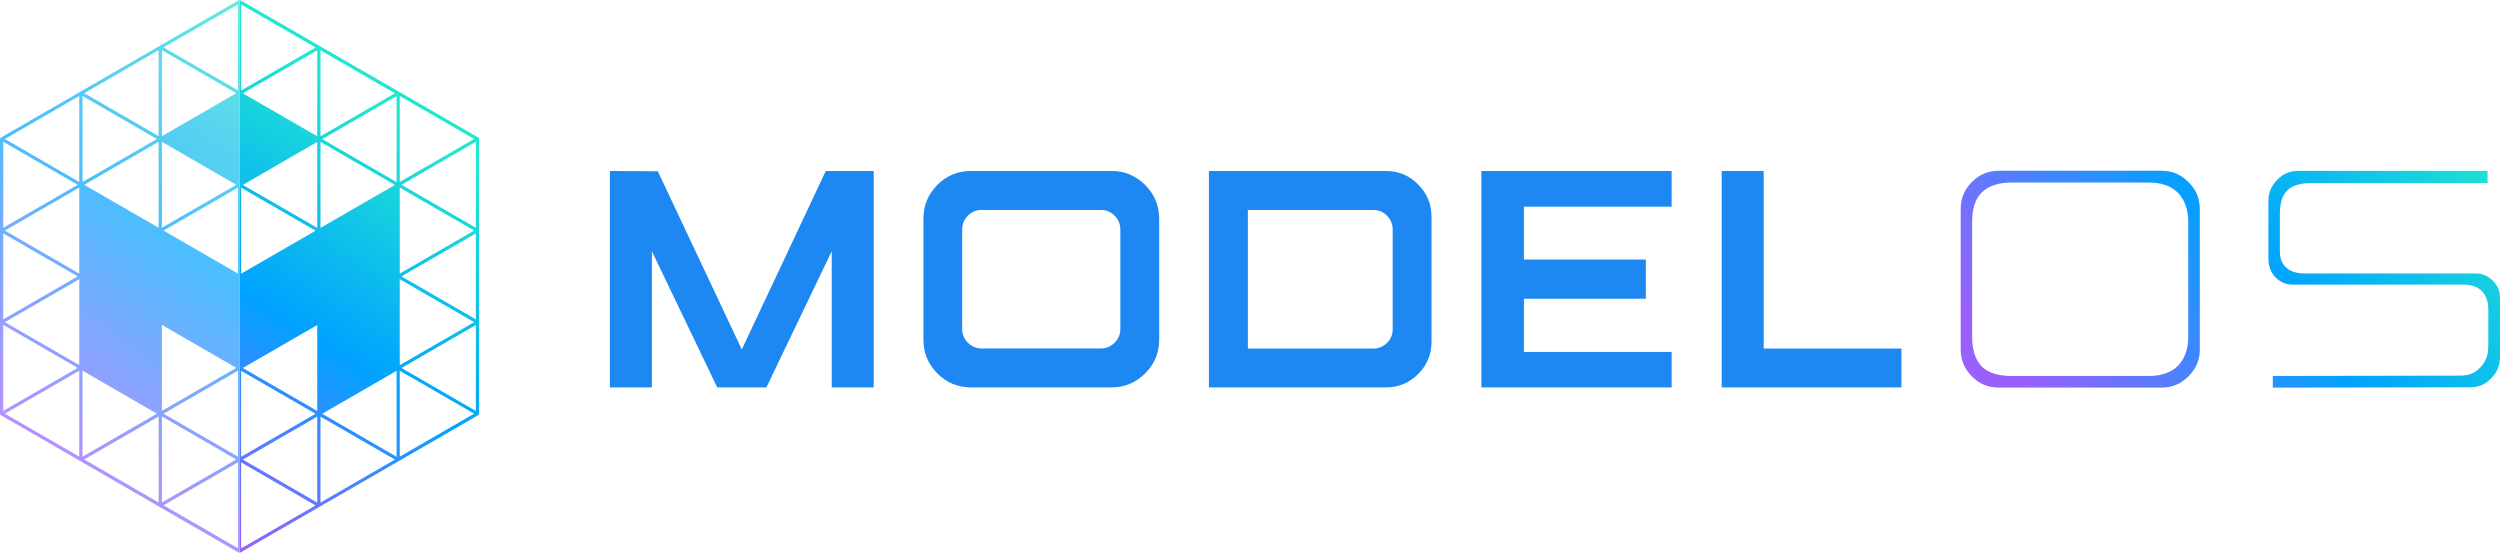 <?xml version="1.0" encoding="UTF-8"?><svg id="Layer_2" xmlns="http://www.w3.org/2000/svg" xmlns:xlink="http://www.w3.org/1999/xlink" viewBox="0 0 222.7 49.24"><defs><style>.cls-1{fill:url(#linear-gradient);}.cls-2{fill:#1d88f2;}.cls-3{fill:url(#linear-gradient-3);}.cls-4{fill:url(#linear-gradient-2);opacity:.7;}</style><linearGradient id="linear-gradient" x1="14.85" y1="45.13" x2="36.4" y2="11.62" gradientUnits="userSpaceOnUse"><stop offset="0" stop-color="#9a60fe"/><stop offset=".5" stop-color="#00a2ff"/><stop offset="1" stop-color="#21e6d0"/></linearGradient><linearGradient id="linear-gradient-2" x1="3.78" y1="40.2" x2="29.46" y2="5.09" xlink:href="#linear-gradient"/><linearGradient id="linear-gradient-3" x1="182.79" y1="37.63" x2="219.15" y2="8.81" xlink:href="#linear-gradient"/></defs><g id="Layer_1-2"><g><g><path class="cls-1" d="m42.39,36.61l-6.63-3.83,6.63-3.83v7.66Zm-6.78-19.9l6.63,3.83-6.63,3.83v-7.66Zm0,8.16l6.63,3.83-6.63,3.83v-7.66Zm6.78,3.58l-6.63-3.83,6.63-3.83v7.66Zm0-8.16l-6.63-3.83,6.63-3.83v7.66Zm-6.78-4.08v-7.66l6.63,3.83-6.63,3.83Zm0,24.47v-7.66l6.63,3.83-6.63,3.83Zm6.99-28.43l-7.06-4.08-7.07-4.08L21.41.02s-.05-.02-.07-.02v49.24s.05,0,.07-.02l7.06-4.08,7.07-4.08,7.06-4.08s.07-.07.07-.12V12.38c0-.05-.03-.1-.07-.12ZM21.48.4l6.63,3.83-.83.48-5.8,3.35V.4Zm0,16.32l6.63,3.83-6.63,3.83v-7.66Zm0,16.31l6.63,3.83-6.63,3.83v-7.66Zm0,15.82v-7.66l6.63,3.83-6.63,3.83Zm6.78-4.08l-6.63-3.83,6.63-3.83v7.66Zm0-8.16l-6.63-3.83,6.63-3.83v7.66Zm0-16.31l-6.63-3.83,6.63-3.83v7.66Zm0-8.16l-6.63-3.83,6.63-3.83v7.66Zm.29-7.66l6.63,3.83-6.63,3.83v-7.66Zm0,8.16l6.63,3.83-6.63,3.83v-7.66Zm0,32.13v-7.66l6.63,3.83-6.63,3.83Zm6.78-4.08l-6.63-3.83,6.63-3.83v7.66Zm0-24.47l-6.63-3.83,6.63-3.83v7.66Z"/><path class="cls-4" d="m21.27.02l-7.07,4.08-7.06,4.08L.07,12.26s-.07.07-.07.12v24.48c0,.05.03.1.07.12l7.06,4.08,7.06,4.08,7.07,4.08s.05.02.07.02V0s-.05,0-.07.02ZM.29,12.63l6.63,3.83L.29,20.29v-7.66Zm0,8.16l6.63,3.83L.29,28.45v-7.66Zm0,8.15l6.63,3.83-6.63,3.83v-7.66Zm6.77,11.74l-6.63-3.83,6.63-3.83v7.66Zm0-8.16L.43,28.7l6.63-3.83v7.66Zm0-8.15L.43,20.54l6.63-3.83v7.66Zm0-8.16L.43,12.38l6.63-3.83v7.66Zm.29-7.66l6.63,3.83-6.63,3.83v-7.66Zm0,24.47l6.63,3.83-6.63,3.83v-7.66Zm6.78,11.74l-6.63-3.83,6.63-3.83v7.66Zm0-24.47l-6.63-3.83,6.63-3.83v7.66Zm0-8.16l-6.63-3.83,6.63-3.83v7.66Zm.29-7.66l6.63,3.83-6.63,3.83v-7.66Zm0,8.16l6.63,3.83-6.63,3.83v-7.66Zm0,16.31l6.63,3.83-6.63,3.83v-7.66Zm0,8.16l6.63,3.83-6.63,3.83v-7.66Zm6.78,11.74l-6.63-3.83,6.63-3.83v7.66Zm0-8.16l-6.63-3.83,6.63-3.83v7.66Zm0-16.31l-6.63-3.83,6.63-3.83v7.66Zm0-16.32l-5.74-3.31-.9-.52L21.2.4v7.66Z"/></g><g><path class="cls-2" d="m77.83,34.51h-3.74v-12.13l-5.82,12.13h-4.38l-5.82-12.13v12.13h-3.74V15.23l4.27.03,7.48,15.87,7.48-15.9h4.27v19.28Z"/><path class="cls-2" d="m99.02,15.23c1.16,0,2.16.42,2.99,1.25.83.83,1.25,1.83,1.25,2.99v10.8c0,1.16-.41,2.16-1.25,2.99-.83.83-1.83,1.25-2.99,1.25h-12.52c-1.18,0-2.18-.42-3.01-1.25-.82-.83-1.23-1.83-1.23-2.99v-10.8c0-1.16.41-2.16,1.23-2.99.82-.83,1.82-1.25,3.01-1.25h12.52Zm.78,14.07v-8.86c0-.48-.17-.89-.51-1.23-.34-.34-.75-.51-1.23-.51h-10.61c-.48,0-.89.17-1.23.51-.34.34-.51.75-.51,1.23v8.86c0,.48.17.89.51,1.23.34.34.75.51,1.23.51h10.61c.48,0,.89-.17,1.23-.51.34-.34.51-.75.51-1.23Z"/><path class="cls-2" d="m123.45,15.23c1.13,0,2.09.4,2.88,1.2.79.8,1.19,1.76,1.19,2.87v11.14c0,1.13-.4,2.09-1.19,2.88s-1.75,1.19-2.88,1.19h-15.76V15.23h15.76Zm.61,14.1v-8.89c0-.48-.17-.89-.51-1.23-.34-.34-.75-.51-1.23-.51h-11.16v12.35h11.16c.48,0,.89-.17,1.23-.5.34-.33.51-.74.51-1.22Z"/><path class="cls-2" d="m148.91,18.41h-13.16v4.71h10.86v3.49h-10.86v4.74h13.16v3.16h-16.95V15.23h16.95v3.19Z"/><path class="cls-2" d="m153.37,15.23h3.74v15.82h12.27v3.46h-16.01V15.23Z"/><path class="cls-3" d="m178.08,34.53c-.98,0-1.75-.32-2.42-1-.68-.69-1-1.46-1-2.42v-12.48c0-.96.32-1.73,1-2.42.68-.68,1.45-1,2.42-1h14.46c.96,0,1.72.32,2.41,1.01.69.69,1.01,1.45,1.01,2.41v12.48c0,.96-.32,1.73-1.01,2.41-.69.69-1.45,1.01-2.41,1.01h-14.46Zm1.09-18.27c-.94,0-1.97.22-2.64.89-.67.67-.85,1.66-.85,2.61v10.24c0,.94.19,1.97.86,2.64.67.67,1.68.85,2.63.85h12.26c.94,0,1.91-.23,2.58-.9.67-.67.92-1.65.92-2.6v-10.24c0-.94-.26-1.92-.93-2.59-.67-.67-1.62-.9-2.56-.9h-12.26Zm23.28,18.27l17.6-.03c.74,0,1.33-.25,1.86-.79.54-.55.79-1.16.79-1.92v-5.26c0-.61-.2-1.1-.64-1.53s-.92-.64-1.53-.64h-15.23c-.57,0-1.22-.12-1.64-.52-.45-.42-.57-.9-.57-1.52v-3.17c0-.79.11-1.66.67-2.2.55-.53,1.44-.65,2.21-.65h15.62v-1.08h-16.84c-.76,0-1.36.25-1.89.79-.54.55-.79,1.16-.79,1.92v5.12c0,.61.2,1.22.64,1.66.44.44.92.64,1.53.64h15.2c.62,0,1.25.16,1.68.61.39.43.54,1.04.54,1.6v3.18c0,.66-.11,1.22-.49,1.73-.55.72-1.16.99-2.04.99l-16.67.03v1.05Z"/></g></g></g></svg>